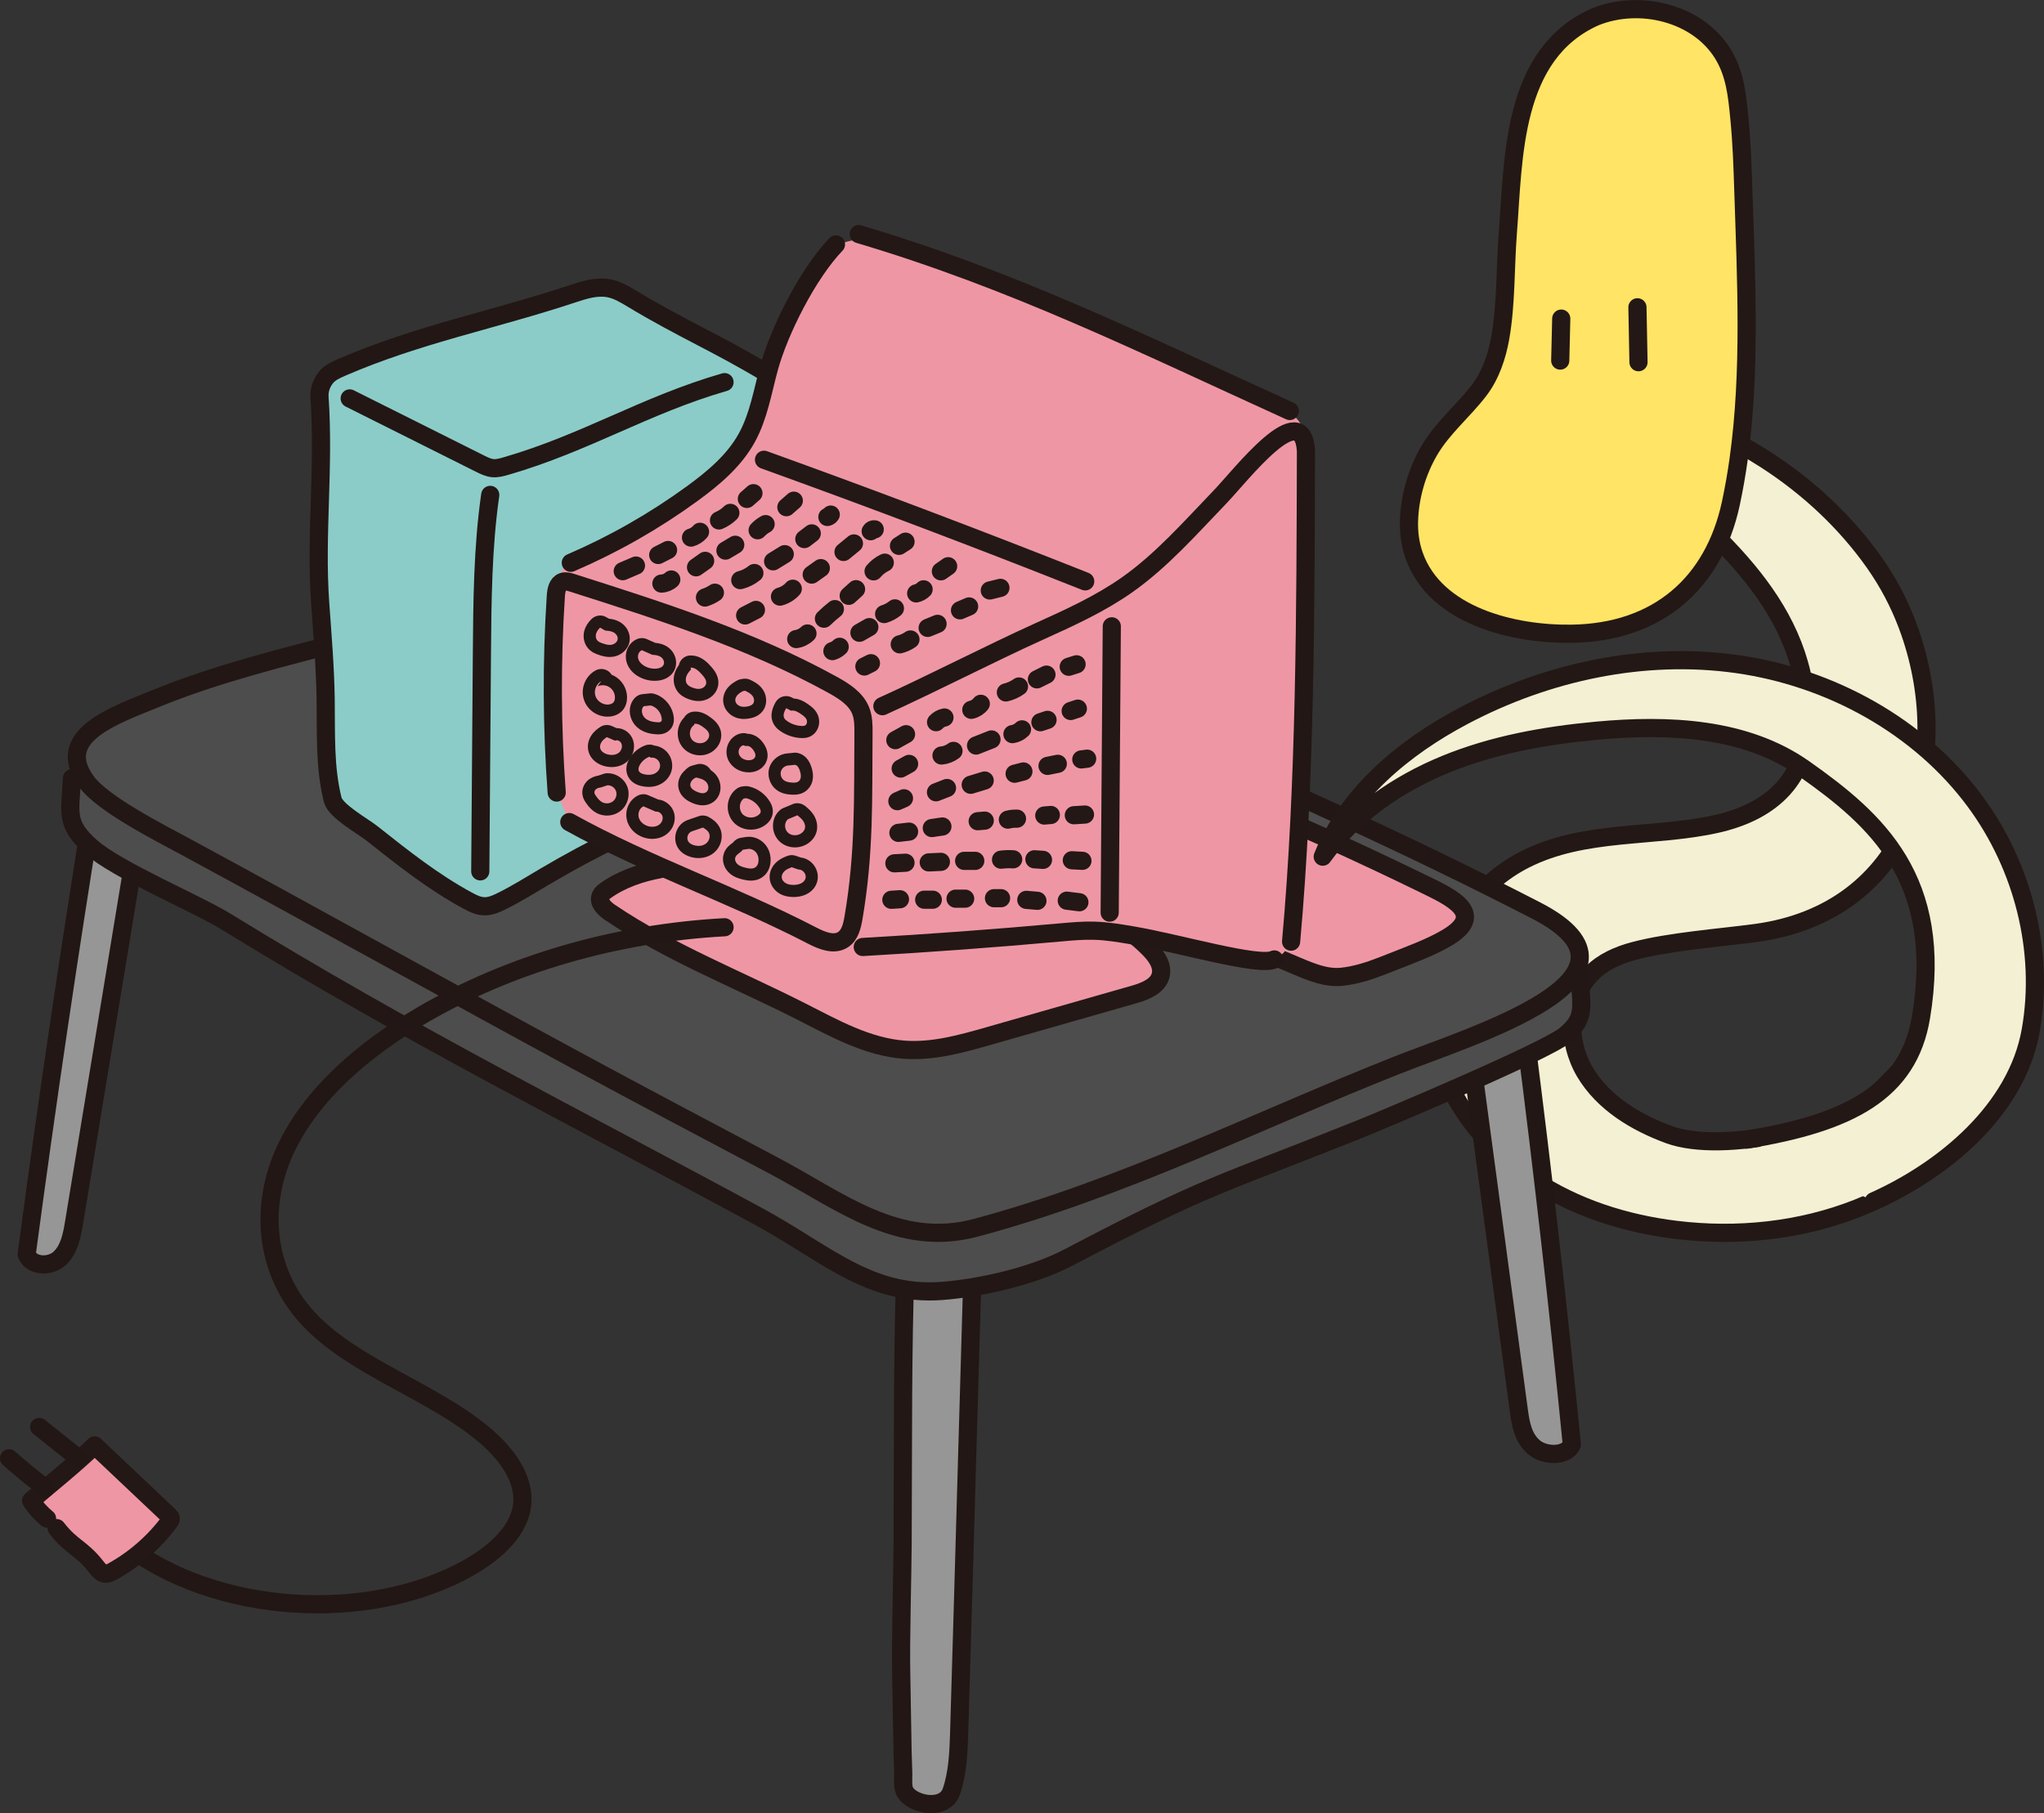 <?xml version="1.0" encoding="UTF-8"?>
<svg id="_레이어_2" data-name="레이어 2" xmlns="http://www.w3.org/2000/svg" viewBox="0 0 674.99 598.91">
  <rect x="0" y="0" width="674.99" height="598.91" fill="#333333" stroke="none"/>
  <defs>
    <style>
      .cls-1, .cls-2 {
        fill: #ef96a5;
      }

      .cls-3 {
        fill: #231815;
      }

      .cls-4 {
        fill: #f3f0d3;
      }

      .cls-4, .cls-5, .cls-6, .cls-7, .cls-2, .cls-8, .cls-9, .cls-10 {
        stroke-linecap: round;
        stroke-linejoin: round;
        stroke-width: 6px;
      }

      .cls-4, .cls-2, .cls-8, .cls-10 {
        stroke: #231815;
      }

      .cls-5 {
        fill: #4d4d4d;
      }

      .cls-5, .cls-6, .cls-7, .cls-9 {
        stroke: #221714;
      }

      .cls-6 {
        fill: #8bccc8;
      }

      .cls-7 {
        fill: #969696;
      }

      .cls-8 {
        fill: #ffe465;
      }

      .cls-9, .cls-10 {
        fill: none;
      }
    </style>
  </defs>
  <g id="_레이어_3" data-name="레이어 3">
    <g>
      <g>
        <path class="cls-4" d="m540.7,153.58c26.18,23.25,57.08,47.17,55.94,86.17-.55,18.71-12.96,28.71-30.08,32.46-20.86,4.58-43.29,1.75-62.9,11.63-16.05,8.09-28.08,25.08-30.45,43-3.36,25.52,12.55,49.14,32.89,62.71,14.06,9.39,30.59,14.64,47.32,16.68,20.16,2.47,40.99.36,59.91-7.1,18.92-7.46,35.85-20.37,47.31-37.29-16.84,8.67,5.79-49.06-38.25-3.13-13.34,13.92-53.49,22.59-71.26,16.06-10.99-4.04-21.68-10.48-27.7-20.6-6.02-10.12-6.06-24.48,2.27-32.77,3.72-3.71,8.69-5.9,13.74-7.25,11.87-3.17,28.2-4.35,40.24-5.96,51.25-6.85,65.84-56.72,51.05-99.36-2.48-7.16-5.83-14.04-10.03-20.43-.54-.81-1.08-1.62-1.64-2.42-9.59-13.63-22.06-25.19-36-34.17-5.22-3.36-10.65-6.41-16.23-9.13"/>
        <g>
          <path class="cls-8" d="m574.16,151.62c-.7,4.99-1.56,9.92-2.61,14.8-5.72,26.34-24.15,42.45-52.41,42.91-19.47.31-45.05-5.94-52.12-25.74-1.34-3.74-1.85-7.71-1.72-11.64.26-7.99,2.58-16.1,6.69-23.14,4.38-7.51,11.24-13.05,16.49-19.93,3.78-4.95,5.89-11.29,6.95-17.3,2-11.3,1.61-23.32,2.51-34.77,1.94-24.66,1.19-58.98,28.84-71.25,14.67-5.92,33.82-1.32,42.17,12.23,4.04,6.55,4.71,13.78,5.44,21.22.8,8.12,1.07,16.27,1.33,24.42.93,28.77,2.47,59.28-1.57,88.21Z"/>
          <path class="cls-10" d="m515.57,105.24c-.11,4.62-.22,9.24-.33,13.86"/>
          <path class="cls-10" d="m540.73,101.5c.12,6.05.23,12.09.35,18.14"/>
        </g>
      </g>
      <path class="cls-7" d="m30.67,266.25c-7.97,49.23-15.26,98.57-21.86,148.01,1.41,4.1,7.69,4.36,10.88,1.41,3.19-2.94,4.07-7.56,4.77-11.84,7-42.51,14.01-85.03,21.01-127.54-5.21-2.81-10.15-6.2-14.8-10.04Z"/>
      <path class="cls-7" d="m486.2,351.66c5.12,38.05,10.24,76.09,15.35,114.14.58,4.32,1.34,8.98,4.87,12.12,3.52,3.14,10.8,3.29,12.65-.72-4.43-44.84-9.53-89.64-15.26-134.39-5.45,3.61-11.4,6.6-17.61,8.85Z"/>
      <path class="cls-7" d="m312.69,416.84c-4.67,0-9.22-.45-13.65-1.26-1.05,33.89-.79,55.77-.97,94.3-.05,10.16-.72,33.24-.45,43.39.12,4.42.31,21.2.44,25.62.07,2.29.14,4.59.22,6.88.07,2.17-.42,4.87.93,6.62,1.26,1.65,3.4,2.61,5.16,3.1,3.29.91,8.3.62,9.82-3.79,2.02-5.89,2.34-12.56,2.54-18.86.95-31.29,1.82-62.58,2.72-93.86.6-20.89,1.2-41.78,1.81-62.68-2.86.34-5.73.53-8.58.53Z"/>
      <path class="cls-5" d="m23.76,257.03c-.57,11.51-2.35,14.99,6.24,22.68,8.59,7.69,34.91,18.71,44.72,24.75,60.36,37.15,114.2,63.98,175.8,97.36,21.93,11.88,36.5,26.42,60.53,24.59,12.97-.99,30.28-4.99,41.79-11.05,45.87-24.13,50.23-24,95.57-42.15,7.91-3.17,62.11-25.93,68.63-31.41,6.52-5.48,5.19-8.91,4.7-18.22"/>
      <path class="cls-5" d="m178.92,192.45c-37.71,15.34-88.93,22.61-126.66,37.96-14.59,5.94-34.79,12.61-23.69,27.81,5.36,7.34,24.39,16.97,32.38,21.29,38.3,20.72,90.11,49.53,128.4,70.25,21.98,11.89,44.07,23.58,66.17,35.26,21.91,11.59,41.02,27.38,66.65,20.54,48.4-12.92,92.66-35.28,138.92-53.62,24.98-9.9,89.08-29.08,46.2-51.18-83.67-43.13-171.7-77.2-257.57-115.77"/>
      <g>
        <path class="cls-2" d="m344.75,283.75c27.89,11.8,55.78,23.61,83.68,35.41,4.7,1.99,9.65,4.02,14.72,3.47,4.51-.48,9.09-1.93,13.31-3.6,8.7-3.44,15.7-5.91,21.41-9.3,13.25-7.87,1.2-13.37-7.24-17.5-20.6-10.08-46.74-22.09-68.09-30.46-4.62-1.81-9.32-3.6-14.25-4.2-14.78-1.81-28.52,7.09-40.76,15.59"/>
        <path class="cls-6" d="m253.46,123.4c-16.53-9.98-28.17-14.72-44.7-24.7-2.37-1.43-4.8-2.89-7.51-3.44-4.06-.83-8.23.47-12.16,1.78-26.17,8.68-50.94,13.35-76.24,24.3-1.91.83-3.89,1.72-5.2,3.33-1.45,1.78-2.3,4.16-2.14,6.45,1.62,23.55-1.39,45.53.23,68.19.75,10.5,1.64,20.99,1.8,31.52.17,11.14-.4,22.48,2.34,33.38.93,3.71,9.98,8.71,12.98,11.09,10.08,8,20.23,16.05,31.55,22.17,1.69.92,3.48,1.81,5.41,1.88,2.05.08,4.02-.79,5.86-1.7,4.89-2.42,9.52-5.32,14.21-8.1,15.8-9.35,32.37-17.39,49.49-24"/>
        <path class="cls-6" d="m115.48,131.6c14.34,7.18,28.69,14.36,43.03,21.54,1.36.68,2.76,1.37,4.27,1.5,1.46.12,2.92-.29,4.33-.7,26.42-7.65,45.73-20.06,72.15-27.71"/>
        <path class="cls-6" d="m161.89,163.47c-2.48,17.27-2.62,35.05-2.75,52.69-.18,23.89-.36,47.77-.54,71.66"/>
        <path class="cls-2" d="m217.84,287.12c-6.17,1.12-12.68,3.35-17.81,7.02-.67.48-1.35,1.02-1.68,1.78-.91,2.09,1.2,4.18,3.08,5.45,19.68,13.28,42.01,21.98,63.17,32.74,10.86,5.52,21.87,11.73,34.02,12.62,9.51.69,18.91-1.95,28.07-4.58,15.92-4.55,31.83-9.1,47.75-13.65,3.7-1.06,8-2.72,8.87-6.46.73-3.17-1.44-6.24-3.71-8.57-11.89-12.18-29.07-17.15-44.37-24.62-13.47-6.58-26.27-15.49-41.09-17.71-12.73-1.91-25.48,1.35-37.51,5.26-12.41,4.03-25.06,6.67-37.67,9.96"/>
        <path class="cls-1" d="m423.98,134.95c-.52-.31-1.09-.57-1.65-.8l-131.45-54.22c-2.4-.99-5.03-1.28-7.59-.82l-2.31.41h0c-3.46.63-6.55,2.58-8.61,5.44l-5.67,7.85c-.52.72-.97,1.49-1.34,2.29l-9.6,20.87c-.29.63-.53,1.28-.72,1.94l-6.1,21.26c-.24.83-.55,1.63-.94,2.4l-1.84,3.63c-.38.74-.82,1.45-1.32,2.11l-3.03,3.98c-.46.61-.97,1.17-1.53,1.69l-5.82,5.45c-.35.33-.71.64-1.1.92l-5.99,4.53c-.2.15-.41.3-.62.44l-9.14,6.15c-.23.15-.46.3-.69.43l-10.47,6.17c-.25.15-.51.29-.77.42l-5.21,2.64c-4.1,2.08-14.76,4.93-15.28,9.5l-2.09,15.06c-.49,4.27,9.63,6.83,12.76,9.78l58.6,55.35c1,.95,1.85,2.04,2.53,3.24l18.49,32.89c2.6,4.63,7.64,7.33,12.93,6.93l71.32-5.36c1.06-.08,2.12-.04,3.17.13l55.46,8.82c4.99.27,7.22-2.36,7.11-7.42,5-50.42,5.98-106.34,5.04-164.9.09-3.68-2.25-6.71-6.54-9.22Z"/>
        <path class="cls-2" d="m188,271.54c25.71,14.27,54.12,23.96,80.23,37.51,3.19,1.65,7.16,3.28,10.16,1.32,2.32-1.51,3-4.54,3.47-7.27,3.67-21.53,3.11-39.13,3.29-60.96.02-2.51,0-5.09-.93-7.42-1.62-4.03-5.62-6.51-9.42-8.6-27.01-14.87-56.6-24.31-85.98-33.66-.98-.31-2.04-.62-3.01-.28-1.72.61-2.13,2.82-2.25,4.64-1.42,21.63-1.32,43.35.28,64.96"/>
        <path class="cls-2" d="m252.3,151.86c35.58,12.83,70.94,26.22,106.07,40.17"/>
        <path class="cls-9" d="m420.81,316.91c-4.89,2.58-31.3-5.32-46.95-7.97-4.08-.69-8.23-1.39-12.53-1.52-3.77-.11-7.48.24-11.15.57-21.59,1.95-43.36,3.56-65.27,4.81"/>
        <path class="cls-2" d="m283.59,77.33c51.37,15.24,93.54,36.25,142.33,58.42"/>
        <path class="cls-2" d="m366.45,301.45l.7-94.57"/>
        <path class="cls-9" d="m188.5,185.9c14.14-6.09,27.61-13.77,40.06-22.83,7-5.1,13.84-10.83,18.03-18.41,3.93-7.11,5.23-15.31,7.37-23.15,3.35-12.23,12.77-31.06,22.1-40.78"/>
        <path class="cls-9" d="m426.36,311.03c4.73-52.41,4.77-109.47,4.91-162.07-1.16-18.54-21.47,8.01-28.39,15.2-9.76,10.13-19.27,21-30.73,29.05-8.96,6.3-19.04,10.87-29.06,15.4-16.09,7.28-35.61,17.37-51.7,24.65"/>
        <g>
          <g>
            <path class="cls-1" d="m261.94,294.29c-1.35-.02-2.45-.28-3.37-.79-1.4-.77-2.32-2.15-2.41-3.61-.09-1.4.59-2.83,1.81-3.84.9-.74,1.93-1.15,2.76-1.47.23-.09.48-.14.73-.14.22,0,.44.04.65.11l1.9.66c1.25.08,2.43.75,3.21,1.84.82,1.14,1.06,2.57.64,3.82-.71,2.1-2.92,3.41-5.79,3.41h-.15Z"/>
            <path class="cls-3" d="m261.46,286.45l2.21.76s.07,0,.11,0c1.45,0,2.67,1.65,2.2,3.03-.5,1.49-2.31,2.05-3.89,2.05-.04,0-.08,0-.12,0-.84-.01-1.7-.13-2.44-.54-.74-.41-1.33-1.14-1.38-1.98-.05-.84.43-1.63,1.08-2.17.65-.53,1.44-.85,2.22-1.15m0-4c-.5,0-.99.09-1.46.28-.91.36-2.16.85-3.3,1.79-1.71,1.41-2.66,3.47-2.53,5.51.13,2.13,1.45,4.13,3.44,5.23,1.21.67,2.62,1,4.3,1.03h.19c3.75,0,6.69-1.83,7.68-4.77.62-1.86.28-3.96-.92-5.63-1.07-1.49-2.68-2.44-4.41-2.64l-1.67-.58c-.42-.15-.87-.22-1.31-.22h0Z"/>
          </g>
          <g>
            <path class="cls-1" d="m247.97,288.88c-.86,0-1.69-.19-2.32-.35-.86-.22-2.15-.55-3.22-1.42-1.44-1.17-2.04-3.01-1.49-4.59.42-1.21,1.34-1.89,2.01-2.38.26-.19.58-.43.67-.56.31-.48.81-.8,1.37-.88l1.7-.26c.24-.03.44-.04.63-.04,1.5,0,2.98.73,3.95,1.95.93,1.17,1.37,2.76,1.2,4.35-.14,1.34-.68,2.44-1.56,3.18-.78.66-1.77,1-2.94,1h0Z"/>
            <path class="cls-3" d="m247.32,280.39c.91,0,1.81.47,2.38,1.19.64.81.89,1.88.78,2.91-.07.7-.32,1.41-.86,1.87-.46.39-1.04.53-1.65.53s-1.24-.13-1.82-.28c-.87-.22-1.76-.48-2.46-1.04s-1.15-1.53-.86-2.38c.39-1.12,1.81-1.52,2.45-2.51l1.7-.26c.11-.01.22-.02.33-.02m0-4c-.28,0-.57.02-.84.05-.03,0-.06,0-.09.01l-1.7.26c-1.05.16-1.99.73-2.62,1.58-.08.06-.21.16-.31.23-.78.58-2.08,1.54-2.7,3.33-.83,2.37.02,5.11,2.11,6.8,1.41,1.14,3.02,1.56,3.98,1.81.74.19,1.73.41,2.82.41,2.06,0,3.44-.8,4.23-1.48,1.26-1.07,2.06-2.67,2.25-4.5.22-2.11-.37-4.23-1.62-5.8-1.34-1.69-3.4-2.71-5.51-2.71h0Z"/>
          </g>
          <g>
            <path class="cls-1" d="m230.69,281.41c-.77,0-1.53-.12-2.28-.37-1.15-.38-2.04-.98-2.63-1.77-.79-1.06-1-2.48-.58-3.81.43-1.33,1.43-2.37,2.68-2.77l3.58-1.23c.21-.07.43-.11.65-.11.35,0,.7.09,1,.27.98.57,2.08,1.28,2.73,2.52,1.09,2.07.35,4.8-1.68,6.22-.98.69-2.18,1.05-3.48,1.05h0Z"/>
            <path class="cls-3" d="m232.11,273.34c.76.44,1.56.94,1.97,1.72.65,1.23.08,2.86-1.06,3.66-.68.48-1.5.69-2.33.69-.56,0-1.13-.1-1.66-.27-.64-.21-1.26-.54-1.66-1.07-.85-1.14-.24-3.04,1.11-3.47l3.62-1.24m0-4c-.44,0-.88.07-1.3.22l-3.59,1.23c-1.84.61-3.3,2.12-3.92,4.05-.62,1.95-.3,4.05.88,5.62.85,1.14,2.07,1.97,3.61,2.48.95.31,1.93.47,2.9.47,1.71,0,3.31-.49,4.63-1.41,2.83-1.99,3.84-5.85,2.3-8.79-.97-1.85-2.62-2.81-3.5-3.32-.62-.36-1.31-.54-2.01-.54h0Z"/>
          </g>
          <g>
            <path class="cls-1" d="m215.42,275.08c-.46,0-.93-.05-1.4-.14-2.3-.47-4.18-2.01-4.89-4.03-.88-2.47.24-5.33,2.49-6.39.27-.13.56-.19.85-.19.27,0,.54.06.8.17l3.63,1.58c1.87.04,3.56,1.53,3.88,3.43.3,1.79-.6,3.68-2.22,4.71-.9.57-1.98.87-3.14.87h0Z"/>
            <path class="cls-3" d="m212.47,266.33l4.07,1.77c.09-.02.19-.02.28-.02.94,0,1.83.81,1.99,1.76.17,1.04-.42,2.13-1.32,2.69-.61.39-1.34.56-2.07.56-.33,0-.67-.04-1-.1-1.49-.3-2.9-1.3-3.41-2.74-.51-1.44.08-3.26,1.46-3.91m0-4c-.58,0-1.16.13-1.7.38-3.21,1.51-4.76,5.4-3.53,8.87.95,2.68,3.4,4.72,6.38,5.32.59.12,1.2.18,1.79.18,1.54,0,2.99-.41,4.21-1.18,2.3-1.45,3.55-4.16,3.13-6.73-.45-2.72-2.71-4.82-5.38-5.08l-3.31-1.44c-.51-.22-1.05-.33-1.6-.33h0Z"/>
          </g>
          <g>
            <path class="cls-1" d="m200.42,267.36c-.76,0-1.51-.16-2.18-.47-1.44-.66-2.39-1.85-3.13-2.93-.26-.38-.8-1.17-.82-2.2-.02-1.19.67-2.34,1.8-2.99.69-.4,1.41-.55,1.97-.64l1.87-.62c.16-.05.32-.09.49-.1.11,0,.21-.01.32-.01,2,0,3.88,1.32,4.56,3.21.69,1.92.08,4.19-1.49,5.53-.93.79-2.13,1.22-3.39,1.22h0Z"/>
            <path class="cls-3" d="m200.74,259.39c1.16,0,2.28.8,2.68,1.89.42,1.15.02,2.54-.91,3.33-.58.49-1.34.75-2.1.75-.46,0-.93-.09-1.35-.29-.99-.45-1.7-1.34-2.31-2.24-.23-.33-.46-.7-.47-1.1,0-.51.35-.97.8-1.23.44-.26.96-.35,1.46-.43l2.02-.67c.06,0,.12,0,.18,0m0-4c-.15,0-.31,0-.46.02-.33.02-.66.09-.98.2l-1.73.58c-.67.12-1.56.33-2.48.86-1.76,1.01-2.83,2.84-2.8,4.76.03,1.64.83,2.8,1.17,3.3.84,1.23,2.06,2.75,3.95,3.62.93.42,1.97.65,3.01.65,1.74,0,3.4-.6,4.69-1.7,2.2-1.87,3.05-5.05,2.08-7.74-.96-2.67-3.61-4.53-6.44-4.53h0Z"/>
          </g>
          <g>
            <path class="cls-1" d="m202.03,251.39c-.72,0-1.45-.11-2.17-.33-1.77-.54-3.05-1.68-3.51-3.12-.41-1.27-.16-2.76.67-3.99.66-.98,1.58-1.65,2.3-2.12.33-.22.72-.33,1.1-.33.27,0,.54.05.8.17l2.06.9c.13-.02.26-.02.39-.02,1.03,0,2.07.49,2.76,1.3.72.85,1.05,1.97.92,3.15-.14,1.29-.83,2.52-1.84,3.29-.96.73-2.16,1.11-3.49,1.11h0Z"/>
            <path class="cls-3" d="m200.42,243.49l2.69,1.17c.17-.09.36-.14.56-.14.46,0,.93.24,1.24.6.87,1.03.47,2.74-.6,3.55-.65.49-1.46.7-2.28.7-.53,0-1.07-.09-1.58-.24-.95-.29-1.9-.88-2.2-1.83-.24-.75-.02-1.59.42-2.25.44-.65,1.09-1.14,1.74-1.58m0-4c-.77,0-1.54.22-2.21.66-.87.58-1.99,1.4-2.85,2.67-1.19,1.76-1.53,3.84-.92,5.73.67,2.07,2.43,3.68,4.83,4.42.91.28,1.83.42,2.76.42,1.77,0,3.39-.53,4.7-1.52,1.46-1.11,2.41-2.81,2.61-4.66.19-1.73-.3-3.39-1.39-4.67-1.07-1.26-2.67-2.01-4.29-2.01-.01,0-.02,0-.03,0l-1.62-.71c-.51-.22-1.06-.33-1.6-.33h0Z"/>
          </g>
          <g>
            <path class="cls-1" d="m214.23,257.92c-.63,0-1.3-.08-1.99-.23-1.51-.34-2.54-1.07-3.06-2.15-.54-1.13-.42-2.49.34-3.84.94-1.66,2.45-2.95,4.24-3.63.23-.09.47-.13.71-.13.37,0,.73.1,1.05.3,1.26.06,2.48.63,3.31,1.57,1.05,1.2,1.42,2.89.96,4.42-.47,1.55-1.75,2.82-3.43,3.37-.66.22-1.37.33-2.12.33Z"/>
            <path class="cls-3" d="m214.46,249.94l.43.33c.14-.02.28-.03.42-.03.75,0,1.51.33,2.01.9.59.67.81,1.66.55,2.51-.3.98-1.17,1.73-2.14,2.05-.48.16-.99.23-1.5.23s-1.04-.07-1.55-.19c-.67-.15-1.4-.44-1.7-1.06-.3-.63-.06-1.39.28-1.99.71-1.25,1.86-2.24,3.2-2.74m0-4c-.47,0-.95.08-1.41.26-2.23.84-4.1,2.44-5.27,4.51-1.1,1.94-1.24,3.96-.4,5.7.55,1.14,1.76,2.62,4.42,3.22.83.19,1.65.28,2.44.28.96,0,1.89-.14,2.75-.43,2.3-.76,4.06-2.52,4.72-4.7.66-2.18.13-4.6-1.38-6.31-1.1-1.24-2.62-2.03-4.26-2.21-.51-.22-1.05-.33-1.6-.33h0Z"/>
          </g>
          <g>
            <path class="cls-1" d="m217.17,240.56c-1.52-.08-3.73-.34-5.41-1.82-1.05-.92-1.71-2.3-1.77-3.69-.06-1.21.34-2.34,1.13-3.17.33-.35.77-.56,1.24-.62l2.32-.25c.07,0,.14-.01.21-.01.18,0,.35.02.52.07,2.86.78,5.02,3.49,5.14,6.45.02.37,0,.94-.3,1.53-.29.56-1.04,1.51-2.8,1.51,0,0-.18,0-.27,0Z"/>
            <path class="cls-3" d="m214.88,233.01c2.02.55,3.58,2.5,3.66,4.6,0,.18,0,.37-.08.54-.18.35-.61.43-1.02.43-.06,0-.12,0-.18,0-1.49-.07-3.07-.34-4.19-1.33-1.12-.99-1.54-2.89-.51-3.98l2.32-.25m0-4c-.14,0-.29,0-.43.02l-2.32.25c-.95.1-1.83.54-2.48,1.23-1.16,1.23-1.75,2.87-1.67,4.63.09,1.92,1.01,3.83,2.45,5.1,2.15,1.89,4.82,2.23,6.63,2.31.12,0,.25,0,.37,0,2.93,0,4.18-1.82,4.58-2.6.57-1.11.53-2.17.52-2.52-.15-3.81-2.93-7.3-6.61-8.3-.34-.09-.69-.14-1.05-.14h0Z"/>
          </g>
          <g>
            <path class="cls-1" d="m231.14,247.5c-1.76,0-3.39-.8-4.37-2.15-.81-1.12-1.14-2.59-.89-4.03.21-1.2.79-2.28,1.64-3.06.29-.67.93-1.13,1.67-1.19.13-.01.25-.02.38-.02,1.6,0,2.89.8,4.05,1.67.73.55,2.24,1.68,2.52,3.55.23,1.54-.45,3.13-1.79,4.17-.89.68-2.02,1.06-3.2,1.06h0Z"/>
            <path class="cls-3" d="m229.57,239.05c1.04,0,2,.64,2.85,1.27.78.59,1.6,1.29,1.75,2.25.13.87-.35,1.75-1.04,2.28-.56.44-1.27.64-1.98.64-1.06,0-2.12-.46-2.75-1.32-1.04-1.44-.65-3.7.81-4.71l.15-.41c.07,0,.14,0,.21,0m0-4c-.18,0-.36,0-.54.02-1.32.11-2.48.86-3.13,1.98-1.02,1.05-1.72,2.42-1.98,3.92-.34,1.97.11,4,1.24,5.55,1.35,1.86,3.59,2.97,5.99,2.97,1.62,0,3.19-.52,4.42-1.48,1.92-1.48,2.89-3.8,2.55-6.05-.41-2.67-2.43-4.2-3.29-4.85-1.37-1.03-3.06-2.08-5.25-2.08h0Z"/>
          </g>
          <g>
            <path class="cls-1" d="m229.83,258.82c-.13,0-.26-.01-.38-.04l-.18-.04c-.91-.18-1.62-.97-1.65-1.9-.04-.92.52-1.76,1.41-2.01l1.63-.46c.18-.05.36-.07.54-.07.86,0,1.66.56,1.92,1.43.31,1.04-.27,2.15-1.31,2.48-.38.12-.78.26-1.13.42-.26.12-.55.18-.84.18Z"/>
            <path class="cls-3" d="m231.19,256.31h0m0,0c-.46.15-.93.31-1.37.51-.09-.02-.18-.04-.27-.05l1.63-.46m0-4c-.18,0-.36.01-.53.04-.22.03-.43.08-.63.14l-1.54.43c-1.78.5-2.99,2.16-2.92,4.01.07,1.85,1.41,3.41,3.23,3.77l.18.04h.07c.26.07.53.09.79.09.58,0,1.15-.13,1.68-.37.22-.1.52-.21.82-.3.36-.11.69-.26,1-.45.23-.14.43-.31.62-.49.77-.73,1.24-1.76,1.24-2.9,0-2.05-1.54-3.74-3.53-3.97-.16-.02-.31-.03-.47-.03h0Zm0,8h0,0Z"/>
          </g>
          <g>
            <path class="cls-1" d="m232.04,264.01c-.83,0-1.73-.22-2.75-.66-.69-.3-2.79-1.22-3.26-3.35-.33-1.48.31-3.12,1.62-4.19.37-.3.79-.56,1.33-.8.26-.12.55-.18.84-.18.13,0,.26.01.39.04,1.42.28,3.03.69,4.29,1.92.95.93,1.49,2.33,1.41,3.66-.08,1.16-.6,2.16-1.48,2.81-.67.5-1.5.76-2.4.76h0Z"/>
            <path class="cls-3" d="m229.83,256.82c1.2.24,2.43.55,3.29,1.39.93.91,1.17,2.65.12,3.43-.35.26-.77.37-1.2.37-.65,0-1.34-.23-1.94-.49-.91-.4-1.89-.98-2.11-1.95-.18-.82.28-1.67.93-2.2.28-.22.58-.39.91-.54m0-4c-.58,0-1.15.13-1.68.37-.68.32-1.24.65-1.74,1.06-1.93,1.56-2.82,3.92-2.32,6.17.45,2.07,1.94,3.67,4.41,4.75,1.27.56,2.44.83,3.55.83,1.33,0,2.57-.4,3.59-1.16,1.34-1,2.17-2.56,2.28-4.28.13-1.93-.62-3.88-2.01-5.22-1.79-1.74-4.07-2.2-5.29-2.44-.26-.05-.53-.08-.79-.08h0Z"/>
          </g>
          <g>
            <path class="cls-1" d="m247.96,272.03c-1.59,0-3.1-.61-4.14-1.68-1.09-1.12-1.63-2.72-1.48-4.37.15-1.59.92-3,2.14-3.86.28-.2.6-.32.94-.36l.81-.09c.07,0,.14-.01.22-.01.16,0,.31.02.46.05,2.38.57,4.44,2.1,5.67,4.22.22.37.88,1.51.52,2.86-.17.65-.55,1.23-1.16,1.77-1.07.95-2.49,1.47-3.99,1.47h0Z"/>
            <path class="cls-3" d="m246.45,263.66c1.83.44,3.46,1.65,4.41,3.28.24.41.44.89.32,1.35-.08.31-.31.57-.55.78-.72.64-1.7.97-2.66.97s-2-.36-2.71-1.08c-1.38-1.42-1.23-4.06.38-5.21l.81-.09m0-4c-.14,0-.29,0-.43.02l-.81.09c-.68.07-1.33.32-1.89.72-1.69,1.2-2.77,3.14-2.97,5.31-.2,2.24.54,4.4,2.03,5.95,1.41,1.46,3.45,2.29,5.58,2.29,1.99,0,3.88-.7,5.32-1.98.89-.79,1.48-1.72,1.76-2.74.38-1.44.14-2.91-.73-4.39-1.5-2.58-4.03-4.46-6.94-5.15-.3-.07-.62-.11-.93-.11h0Z"/>
          </g>
          <g>
            <path class="cls-1" d="m262.48,277.88c-1.38,0-2.68-.49-3.64-1.37-1.04-.96-1.62-2.36-1.6-3.85.03-1.42.62-2.72,1.62-3.59.16-.14.34-.25.54-.33l3.15-1.31c.25-.1.51-.15.77-.15.45,0,.9.15,1.26.45.8.65,1.7,1.38,2.38,2.44.91,1.41,1.13,3.09.59,4.47-.29.74-.81,1.43-1.5,1.99-.99.8-2.26,1.24-3.58,1.24h0Z"/>
            <path class="cls-3" d="m263.33,269.29c.72.59,1.46,1.19,1.97,1.98.51.78.75,1.79.41,2.66-.18.46-.51.85-.89,1.16-.65.52-1.49.8-2.33.8s-1.67-.27-2.28-.84c-1.23-1.13-1.3-3.36-.03-4.45l3.15-1.31m0-4c-.52,0-1.04.1-1.53.31l-3.15,1.31c-.39.16-.75.38-1.07.66-1.44,1.23-2.29,3.08-2.32,5.07-.04,2.06.78,4.01,2.25,5.36,1.33,1.22,3.1,1.9,4.99,1.9,1.77,0,3.49-.6,4.83-1.68.97-.78,1.7-1.75,2.11-2.82.77-1.98.48-4.33-.78-6.28-.85-1.32-1.98-2.24-2.8-2.91-.73-.59-1.62-.9-2.53-.9h0Z"/>
          </g>
          <g>
            <path class="cls-1" d="m262.12,260.52c-.2,0-.41,0-.61-.02-1.27-.07-2.73-.28-3.95-1.25-1.56-1.24-2.18-3.41-1.51-5.28.65-1.82,2.44-3.1,4.37-3.13l1.92-.2c.07,0,.13,0,.2,0,.13,0,.26.01.39.04,1.43.29,2.47,1.39,3.1,3.27.82,2.49.42,4.58-1.09,5.74-.74.56-1.66.84-2.82.84h0Z"/>
            <path class="cls-3" d="m262.55,252.63c.86.17,1.31,1.1,1.59,1.94.4,1.2.6,2.75-.41,3.52-.45.34-1.03.43-1.61.43-.17,0-.33,0-.49-.02-.99-.06-2.04-.2-2.82-.82-.88-.7-1.25-1.98-.87-3.04.37-1.05,1.45-1.81,2.56-1.81.01,0,.02,0,.03,0l2.02-.21m0-4c-.14,0-.27,0-.41.02l-1.85.19c-2.71.09-5.21,1.9-6.13,4.46-.95,2.67-.06,5.75,2.15,7.51,1.67,1.33,3.59,1.6,5.08,1.68.24.01.48.02.73.02,1.62,0,2.94-.41,4.04-1.25,1.06-.81,3.35-3.2,1.77-7.96-1.08-3.26-3.1-4.3-4.6-4.6-.26-.05-.52-.08-.79-.08h0Z"/>
          </g>
          <g>
            <path class="cls-1" d="m247.24,253.12c-2.22,0-4.18-1.18-4.99-3.01-.53-1.2-.47-2.63.17-3.84.58-1.11,1.58-1.87,2.74-2.08.12-.02.24-.03.36-.03.24,0,.47.04.7.13l.24.09c.08,0,.15,0,.23,0,1.53,0,3.04,1.01,4.04,2.71.27.46,1.08,1.84.6,3.42-.47,1.54-2.01,2.57-3.91,2.63h-.17Z"/>
            <path class="cls-3" d="m245.52,246.16l.73.27c.15-.04.29-.06.44-.06.94,0,1.8.86,2.31,1.72.32.55.6,1.21.41,1.82-.25.81-1.2,1.19-2.05,1.21-.04,0-.08,0-.11,0-1.29,0-2.64-.65-3.16-1.83-.54-1.21.14-2.9,1.44-3.14m0-4c-.24,0-.48.02-.72.07-1.76.32-3.28,1.46-4.15,3.11-.92,1.75-1,3.83-.22,5.59,1.13,2.55,3.81,4.2,6.82,4.2.08,0,.15,0,.23,0,2.77-.08,5.03-1.67,5.76-4.04.49-1.6.23-3.29-.79-5.02-1.34-2.28-3.44-3.65-5.65-3.7-.41-.14-.85-.21-1.28-.21h0Z"/>
          </g>
          <g>
            <path class="cls-1" d="m245.66,235.47c-.68,0-1.31-.1-1.89-.31-1.57-.55-2.72-1.88-2.93-3.4-.17-1.25.29-2.57,1.26-3.6.71-.75,1.55-1.23,2.22-1.62.21-.12.44-.2.68-.24l.73-.12c.1-.02.21-.02.31-.02.3,0,.59.07.86.2.92.44,2.18,1.04,3.08,2.17,1.26,1.57,1.36,3.75.23,5.17-.84,1.07-2.06,1.42-2.91,1.59-.6.12-1.14.18-1.66.18h0Z"/>
            <path class="cls-3" d="m246.05,228.16c.87.42,1.78.86,2.39,1.62.61.76.82,1.92.22,2.68-.41.52-1.08.74-1.73.87-.41.08-.84.14-1.26.14s-.84-.06-1.23-.19c-.8-.28-1.49-.95-1.61-1.79-.1-.72.24-1.43.74-1.96s1.13-.89,1.76-1.25l.73-.12m0-4c-.21,0-.42.02-.63.05l-.73.12c-.48.08-.94.24-1.36.48-.75.43-1.78,1.02-2.69,1.98-1.39,1.47-2.04,3.38-1.79,5.24.3,2.26,1.97,4.23,4.25,5.03.79.28,1.65.42,2.55.42.65,0,1.32-.07,2.05-.22.66-.13,2.69-.54,4.09-2.31,1.7-2.15,1.59-5.38-.24-7.66-1.19-1.48-2.75-2.23-3.78-2.72-.54-.26-1.13-.39-1.73-.39h0Z"/>
          </g>
          <g>
            <path class="cls-1" d="m264.83,241.78c-2.13-.07-4.19-.73-5.96-1.93-.53-.36-1.19-.87-1.63-1.69-1.13-2.11.1-4.3.63-5.23.37-.65,1.04-1.01,1.74-1.01.31,0,.62.07.91.22l1.09.56s.07,0,.1,0c1.68,0,3.05.88,4.21,1.71.71.51,1.68,1.21,2.23,2.39.82,1.76.17,3.84-1.43,4.63-.64.32-1.26.35-1.67.35h-.22Z"/>
            <path class="cls-3" d="m259.61,233.92l1.61.83c.17-.03.33-.05.49-.05,1.09,0,2.13.68,3.05,1.34.62.44,1.26.92,1.58,1.61.32.69.17,1.66-.51,2-.24.12-.51.15-.79.15-.05,0-.11,0-.16,0-1.74-.05-3.46-.61-4.89-1.59-.39-.26-.77-.57-.99-.98-.55-1.03.03-2.28.61-3.3m0-4c-1.4,0-2.75.73-3.48,2.03-.57,1.01-2.31,4.08-.65,7.16.65,1.21,1.61,1.95,2.27,2.4,2.08,1.41,4.51,2.2,7.02,2.27.1,0,.19,0,.29,0,.96,0,1.8-.18,2.56-.56,2.57-1.27,3.63-4.53,2.36-7.27-.77-1.66-2.09-2.61-2.88-3.17-.96-.69-2.71-1.94-4.97-2.07l-.68-.35c-.58-.3-1.21-.44-1.82-.44h0Z"/>
          </g>
          <g>
            <path class="cls-1" d="m230.66,229.56c-.83,0-1.67-.17-2.67-.54-.82-.3-1.99-.83-2.76-1.95-.84-1.21-1.01-2.85-.45-4.38.31-.86.79-1.58,1.3-2.2,0-.49.18-.96.51-1.33.37-.42.9-.66,1.46-.66h0c2.64,0,4.42,2.04,5.37,3.13.7.8,2.15,2.48,1.71,4.61-.33,1.59-1.72,2.88-3.46,3.22-.33.06-.66.09-1.01.09h0Z"/>
            <path class="cls-3" d="m228.12,220.5c1.55,0,2.78,1.27,3.8,2.44.72.82,1.48,1.82,1.26,2.89-.18.87-1.01,1.49-1.88,1.66-.21.04-.42.06-.63.06-.67,0-1.34-.18-1.97-.41-.69-.26-1.39-.6-1.82-1.21-.51-.73-.52-1.72-.21-2.56.3-.84.88-1.54,1.48-2.2l-.06-.67s.02,0,.04,0m0-4s-.07,0-.09,0c-1.12.01-2.18.5-2.92,1.33-.48.54-.8,1.19-.94,1.88-.48.65-.94,1.41-1.26,2.3-.78,2.15-.52,4.47.69,6.21,1.1,1.58,2.64,2.28,3.71,2.68,1.21.45,2.3.66,3.36.66.47,0,.93-.04,1.38-.13,2.53-.48,4.55-2.4,5.05-4.77.65-3.11-1.39-5.45-2.16-6.33-1.08-1.24-3.32-3.82-6.81-3.82h0Z"/>
          </g>
          <g>
            <path class="cls-1" d="m216.19,222.89c-1.57,0-3.11-.42-4.45-1.22-1.54-.91-2.59-2.23-2.94-3.71-.5-2.09.57-4.31,2.43-5.05.24-.09.49-.14.74-.14.28,0,.55.06.81.17l3.11,1.38c1.08.06,2.37.27,3.5,1.07,1.69,1.18,2.35,3.36,1.54,5.07-.62,1.32-2.01,2.19-3.81,2.39-.31.03-.62.05-.94.05h0Z"/>
            <path class="cls-3" d="m211.98,214.77l3.45,1.53c.98.03,2.01.16,2.82.72s1.3,1.68.88,2.57c-.38.8-1.34,1.16-2.22,1.25-.24.03-.48.04-.72.04-1.2,0-2.4-.32-3.43-.94-.94-.55-1.76-1.4-2.02-2.45-.25-1.06.22-2.32,1.23-2.73m0-4c-.5,0-1.01.09-1.48.29-2.81,1.12-4.38,4.29-3.64,7.37.48,2,1.85,3.77,3.86,4.96,1.65.98,3.54,1.5,5.47,1.5.39,0,.78-.02,1.16-.06,2.5-.28,4.47-1.56,5.4-3.52,1.22-2.58.27-5.83-2.21-7.56-1.39-.97-2.92-1.29-4.15-1.4l-2.79-1.24c-.52-.23-1.07-.34-1.62-.34h0Z"/>
          </g>
          <g>
            <path class="cls-1" d="m201.34,215.02c-1.17,0-2.23-.34-3.14-.66-.79-.28-1.7-.64-2.43-1.45-.96-1.07-1.29-2.67-.85-4.17.3-1.02.91-1.96,1.86-2.87.38-.37.88-.55,1.38-.55.34,0,.68.09.99.26l1.3.75c.92.08,1.99.22,3.01.75,1.65.84,2.65,2.52,2.49,4.18-.18,1.85-1.78,3.41-3.81,3.71-.27.04-.54.06-.82.06h0Z"/>
            <path class="cls-3" d="m198.17,207.31l1.69.97c.93.07,1.88.15,2.71.57.83.42,1.5,1.28,1.41,2.21-.1,1.02-1.1,1.77-2.11,1.92-.18.03-.35.04-.53.04-.84,0-1.67-.26-2.47-.55-.58-.2-1.19-.44-1.6-.9-.54-.6-.64-1.5-.42-2.27.23-.77.74-1.43,1.32-1.99m0-4c-1.01,0-2,.38-2.77,1.11-1.2,1.14-2,2.41-2.4,3.76-.63,2.16-.14,4.48,1.28,6.06,1.12,1.25,2.51,1.74,3.25,2,1.14.4,2.39.77,3.8.77.37,0,.74-.03,1.1-.08,2.94-.43,5.26-2.74,5.52-5.5.23-2.46-1.2-4.94-3.57-6.15-1.17-.6-2.32-.81-3.3-.92l-.93-.53c-.62-.36-1.31-.53-1.99-.53h0Z"/>
          </g>
          <g>
            <path class="cls-1" d="m200.61,234.72c-2.6,0-5.07-1.77-5.88-4.2-.9-2.72.37-5.93,2.88-7.3.3-.17.63-.25.96-.25.56,0,1.11.23,1.5.67.23.26.38.56.45.87.75.18,1.45.51,2.06.95,1.75,1.26,2.72,3.47,2.46,5.61-.09.73-.31,1.37-.67,1.89-.63.92-1.69,1.52-2.97,1.7-.26.04-.52.05-.79.05Z"/>
            <path class="cls-3" d="m198.57,224.97h0m0,0l-1.23,1.74c.53-.25,1.12-.37,1.7-.37.84,0,1.69.25,2.37.75,1.16.84,1.81,2.33,1.64,3.75-.04.35-.14.71-.34,1-.35.51-.98.76-1.59.85-.17.02-.34.04-.51.04-1.73,0-3.43-1.18-3.98-2.83-.6-1.82.26-4,1.94-4.92m0-4c-.15,0-.3,0-.45.02-.56.06-1.1.24-1.56.52-3.33,1.88-4.93,6-3.72,9.63,1.08,3.28,4.28,5.57,7.77,5.57.36,0,.71-.02,1.06-.07,1.85-.26,3.39-1.16,4.34-2.55.54-.79.88-1.72,1.01-2.78.35-2.86-.94-5.79-3.27-7.48-.54-.39-1.14-.71-1.76-.95-.69-1.13-1.92-1.89-3.33-1.92-.03,0-.06,0-.09,0h0Zm0,8h0,0Z"/>
          </g>
        </g>
      </g>
      <path class="cls-4" d="m576.81,376.43c33.87-5.57,53.43-15.58,57.57-40.46,7.57-45.53-14.62-65.13-38.64-82.06-19.38-13.66-44.87-14.74-68.49-12.55-17.05,1.58-34.1,4.62-49.94,11.12-15.84,6.49-30.47,16.62-40.5,30.49,8.36-20.83,26.8-36.13,46.66-46.6,27.51-14.51,59.4-21.37,90.19-17.01,30.79,4.37,60.21,20.44,78.66,45.47,15.75,21.37,22.91,49.3,18.29,75.54-4.61,26.2-28.64,46.05-51.85,56.43"/>
      <g>
        <path class="cls-9" d="m239.27,306.28c-35.87,1.94-70.96,12.13-99.86,29.01-19.69,11.5-36.85,26.47-45.24,44.63-8.39,18.15-6.95,39.73,7.41,55.38,14.98,16.32,41.01,24,58.44,38.74,7.44,6.3,13.4,14.5,12.4,23.07-1.11,9.5-10.45,17.16-20.62,22.32-34.85,17.69-85.47,12.47-113.4-11.68"/>
        <g>
          <path class="cls-2" d="m18.71,504.75c5.09,6.56,8.09,6.37,13.18,12.93.76.97,1.66,2.03,2.89,2.13.84.07,1.64-.34,2.38-.74,7.32-4.06,13.76-9.69,18.76-16.41.24-.32.49-.69.46-1.09-.04-.41-.35-.73-.65-1.01-8.16-7.71-16.32-15.43-24.48-23.14-5.91,5.85-14.66,12.83-20.97,18.24,1.41,2.24,3.19,4.25,5.25,5.92"/>
          <path class="cls-9" d="m25.9,481.68l-12.96-10.34"/>
          <path class="cls-9" d="m15.04,491.53c-4.15-3.11-8.17-6.4-12.04-9.85"/>
        </g>
      </g>
      <g>
        <path class="cls-10" d="m295.66,244.48l3.54-1.97"/>
        <path class="cls-10" d="m309.12,238.55c.73-.8,1.71-1.35,2.77-1.56"/>
        <path class="cls-10" d="m320.75,234.46c1.23-.28,2.36-.99,3.14-1.99"/>
        <path class="cls-10" d="m332.17,228.72c1.55-.37,3.03-1.04,4.33-1.97"/>
        <path class="cls-10" d="m342.42,224.4l3.15-1.57"/>
        <path class="cls-10" d="m297.43,253.86l2.78-1.54"/>
        <path class="cls-10" d="m310.91,249.55c1.43-.13,2.81-.67,3.96-1.53"/>
        <path class="cls-10" d="m322.32,246.26c1.7-.67,3.4-1.35,5.1-2.02"/>
        <path class="cls-10" d="m334.34,242.49c1.18-.18,2.31-.74,3.16-1.58"/>
        <path class="cls-10" d="m343.57,238.56c.79-.26,1.57-.53,2.36-.79"/>
        <path class="cls-10" d="m353.57,234.85l2.37-.78"/>
        <path class="cls-10" d="m352.93,220.24c.86-.27,1.72-.55,2.59-.82"/>
        <path class="cls-10" d="m296.34,264.64l2.18-.96"/>
        <path class="cls-10" d="m309.09,261.7c1.21-.47,2.43-.94,3.64-1.42"/>
        <path class="cls-10" d="m320.56,259.22c1.54-.47,3.07-.94,4.61-1.41"/>
        <path class="cls-10" d="m335.06,255.57c.97-.25,1.93-.5,2.9-.75"/>
        <path class="cls-10" d="m345.93,252.98c1.13-.23,2.26-.46,3.39-.69"/>
        <path class="cls-10" d="m357.08,250.85l1.93-.25"/>
        <path class="cls-10" d="m296.68,275.1l3.52-.41"/>
        <path class="cls-10" d="m307.71,273.51c1.17-.17,2.34-.34,3.5-.51"/>
        <path class="cls-10" d="m322.86,271.26l2.33-.2"/>
        <path class="cls-10" d="m332.83,270.74c.98-.25,2-.36,3.01-.33"/>
        <path class="cls-10" d="m344.85,269.38c.72-.06,1.45-.13,2.17-.19"/>
        <path class="cls-10" d="m354.61,269.28c1.23-.08,2.45-.16,3.68-.23"/>
        <path class="cls-10" d="m295.35,285.16c1.22-.06,2.45-.13,3.67-.19"/>
        <path class="cls-10" d="m306.7,284.86c1.34-.06,2.67-.12,4.01-.18"/>
        <path class="cls-10" d="m318.39,284.35c1.22,0,2.45,0,3.67,0"/>
        <path class="cls-10" d="m330.57,283.96c1.33-.17,2.67-.21,4.01-.12"/>
        <path class="cls-10" d="m341.59,283.83l2.84.19"/>
        <path class="cls-10" d="m353.95,284.15c1.17.06,2.34.13,3.5.19"/>
        <path class="cls-10" d="m294.35,297.21c.95-.06,1.89-.12,2.84-.18"/>
        <path class="cls-10" d="m305.2,297.18c.95,0,1.89,0,2.84,0"/>
        <path class="cls-10" d="m315.55,296.84h3.17"/>
        <path class="cls-10" d="m328.24,296.68h2.34"/>
        <path class="cls-10" d="m338.92,297.23c1.22.11,2.45.22,3.67.32"/>
        <path class="cls-10" d="m352.28,297.5c1.39.17,2.78.35,4.17.52"/>
      </g>
      <g>
        <path class="cls-10" d="m205.65,188.67c1.45-.62,2.91-1.24,4.36-1.86"/>
        <path class="cls-10" d="m217.36,183.32c1.08-.55,2.16-1.1,3.25-1.65"/>
        <path class="cls-10" d="m228.19,177.57c1.15-.34,2.2-1.01,2.98-1.92"/>
        <path class="cls-10" d="m237.43,171.91c1.4-.59,2.68-1.45,3.76-2.51"/>
        <path class="cls-10" d="m246.64,164.8c.72-.63,1.45-1.27,2.17-1.9"/>
        <path class="cls-10" d="m218.41,192.76c1.2-.04,2.39-.53,3.27-1.35"/>
        <path class="cls-10" d="m229.85,187.38c1-.71,2.01-1.42,3.01-2.13"/>
        <path class="cls-10" d="m239.56,181.87c1.08-.64,2.16-1.28,3.24-1.93"/>
        <path class="cls-10" d="m250.2,175.15c.76-.81,1.65-1.5,2.63-2.03"/>
        <path class="cls-10" d="m259.68,167.53c.82-.72,1.64-1.44,2.46-2.15"/>
        <path class="cls-10" d="m232.8,197.37c1.16-.38,2.27-.92,3.28-1.6"/>
        <path class="cls-10" d="m244.46,191.62c1.7-.43,3.3-1.24,4.66-2.35"/>
        <path class="cls-10" d="m255.31,185.41c1.28-.79,2.56-1.58,3.84-2.37"/>
        <path class="cls-10" d="m265.61,178.06c.82-.63,1.64-1.25,2.46-1.88"/>
        <path class="cls-10" d="m273.23,170.76c.46-.1.87-.39,1.11-.79"/>
        <path class="cls-10" d="m246.07,203.29c1.19-.61,2.38-1.22,3.56-1.83"/>
        <path class="cls-10" d="m257.57,197.07c1.62-.44,3.11-1.35,4.23-2.61"/>
        <path class="cls-10" d="m268.05,189.79l3.01-2.14"/>
        <path class="cls-10" d="m278.55,182.32c1.15-.94,2.29-1.88,3.44-2.82"/>
        <path class="cls-10" d="m287.53,175.47c.25-.46.82-.73,1.33-.62"/>
        <path class="cls-10" d="m299.03,178.92l-2.16,1.38"/>
        <path class="cls-10" d="m292.18,185.85c-1.42.68-2.69,1.66-3.7,2.87"/>
        <path class="cls-10" d="m282.69,194.61c-.81.73-1.62,1.46-2.42,2.19"/>
        <path class="cls-10" d="m275.7,201.19c-1.26.99-2.47,2.05-3.61,3.17"/>
        <path class="cls-10" d="m266.65,209.24c-1,.98-2.32,1.64-3.71,1.85"/>
        <path class="cls-10" d="m274.88,215.07c.9-.27,1.74-.76,2.41-1.43"/>
        <path class="cls-10" d="m283.81,209.01c1.09-.62,2.18-1.25,3.27-1.87"/>
        <path class="cls-10" d="m291.97,202.83c1.29-.39,2.51-1.03,3.56-1.88"/>
        <path class="cls-10" d="m302.55,196.01c.92-.2,1.79-.68,2.45-1.35"/>
        <path class="cls-10" d="m310.71,188.71l2.4-1.68"/>
        <path class="cls-10" d="m285.44,220.15l2.17-1.09"/>
        <path class="cls-10" d="m297.12,212.83c1.27-.31,2.47-.86,3.54-1.61"/>
        <path class="cls-10" d="m306.34,207.4c1.09-.45,2.18-.89,3.27-1.34"/>
        <path class="cls-10" d="m317.02,201.6c1-.43,2.01-.86,3.01-1.29"/>
        <path class="cls-10" d="m326.86,195.04c1.17-.29,2.34-.58,3.51-.87"/>
      </g>
    </g>
  </g>
</svg>